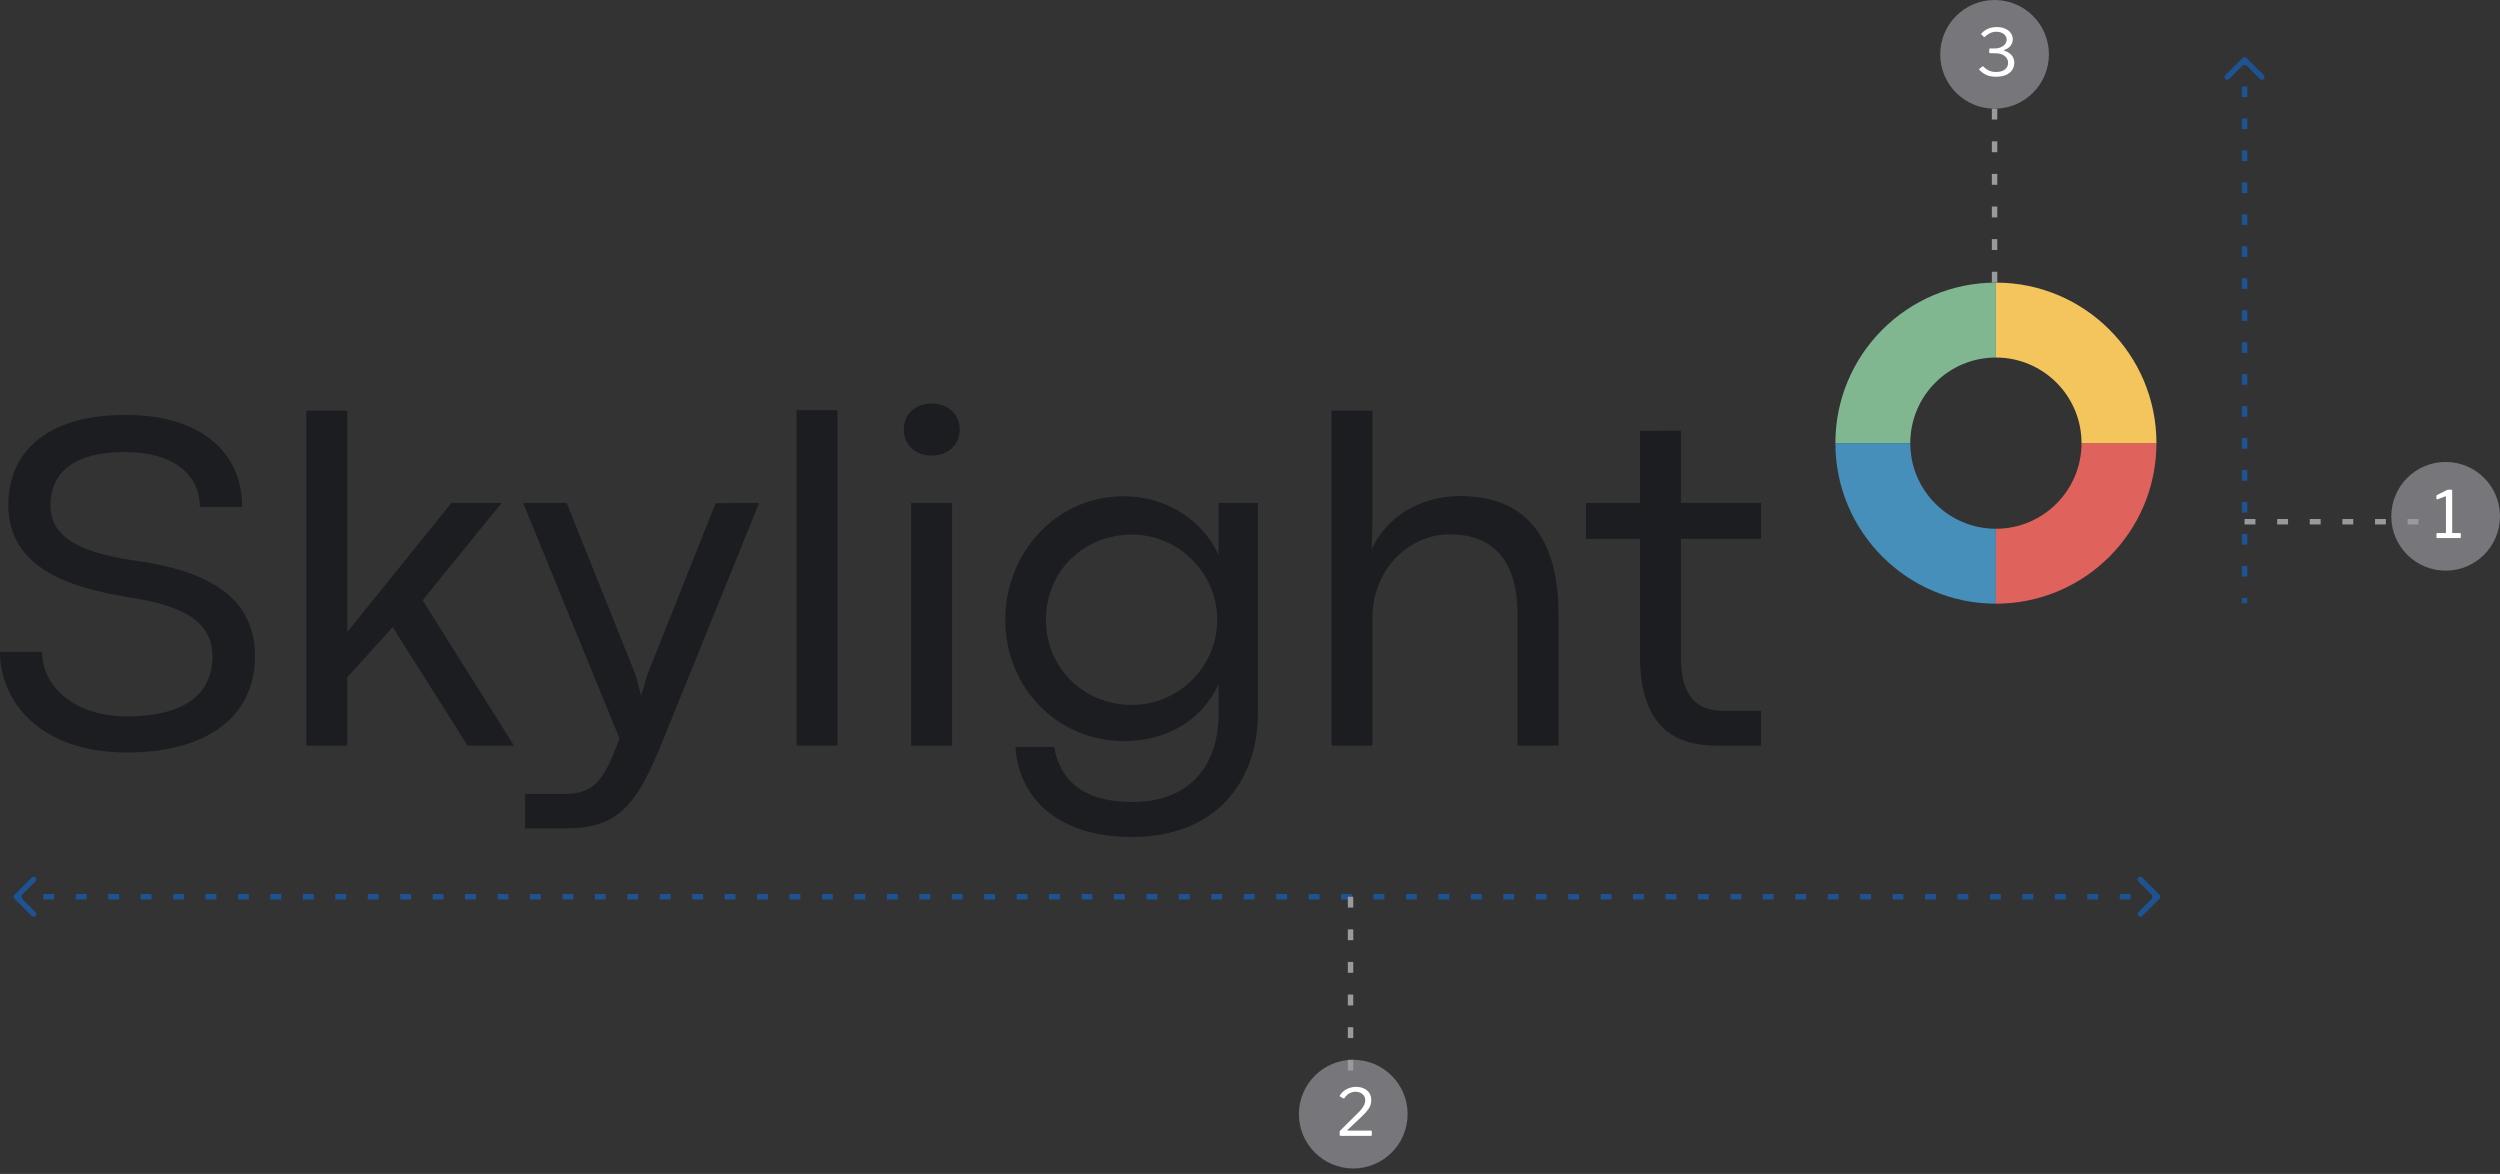 <svg width="460" height="216" viewBox="0 0 460 216" fill="none" xmlns="http://www.w3.org/2000/svg">
<rect x="0" y="0" width="460" height="216" fill="#333333" stroke="none"/>
<path d="M23.375 138.461C37.995 138.461 46.924 131.895 46.924 120.733C46.924 108.52 35.85 104.887 25.957 103.311C15.277 101.867 9.28 99.197 9.28 92.937C9.28 88.035 12.256 83.176 23.024 83.176C31.954 83.176 36.769 87.378 36.769 93.287H44.561C44.561 83.351 37.119 76.347 23.112 76.347C7.616 76.347 1.532 84.007 1.532 92.893C1.532 104.931 13.613 108.214 23.55 109.877C32.436 111.234 39.089 113.729 39.089 120.733C39.089 128.087 33.486 131.807 23.331 131.807C13.526 131.807 7.748 126.204 7.748 119.945H0C0 128.962 7.222 138.461 23.375 138.461Z" fill="#1C1D20"/>
<path d="M86.036 137.191H94.572L77.763 110.446L92.296 92.543H83.06L63.887 116.312V75.559H56.358V137.191H63.887V124.629L72.248 115.392L86.036 137.191Z" fill="#1C1D20"/>
<path d="M96.608 152.424H103.962C113.636 152.424 117.05 148.528 122.084 135.966L139.68 92.543L131.67 92.587L119.107 124.147L117.969 128.043L116.919 124.103L104.268 92.543H96.258L113.986 135.878L113.504 137.148C111.184 143.232 109.39 146.077 104.006 146.077H96.608V152.424Z" fill="#1C1D20"/>
<path d="M146.576 137.191H154.104V75.472H146.576V137.191Z" fill="#1C1D20"/>
<path d="M171.374 83.832C174.613 83.832 176.583 81.688 176.583 79.017C176.583 76.391 174.613 74.246 171.417 74.246C168.266 74.246 166.296 76.391 166.296 79.017C166.296 81.688 168.266 83.832 171.374 83.832ZM167.653 137.191H175.182V92.543H167.653V137.191Z" fill="#1C1D20"/>
<path d="M208.297 154C223.924 154 231.452 143.626 231.452 131.194V92.543H224.23V102.129C221.56 96.22 215.213 91.317 206.677 91.317C194.246 91.317 184.966 101.823 184.966 114.036C184.966 126.336 194.333 136.36 206.896 136.36C214.469 136.36 221.078 132.683 224.23 125.898V131.413C224.23 139.73 219.897 147.565 208.297 147.565C198.579 147.565 194.859 142.838 193.983 137.454H186.848C187.33 145.596 193.283 154 208.297 154ZM208.209 129.706C199.455 129.706 192.451 122.921 192.451 114.036C192.451 105.062 199.455 98.365 208.253 98.365C217.008 98.365 223.967 105.544 223.967 114.036C223.967 122.615 216.964 129.706 208.209 129.706Z" fill="#1C1D20"/>
<path d="M245.001 137.191H252.53V113.729C252.53 104.624 259.315 98.321 266.756 98.321C274.504 98.321 279.231 102.83 279.231 113.116V137.191H286.76V112.985C286.76 98.715 280.544 91.274 268.682 91.274C261.109 91.274 255.069 95.257 252.399 101.035L252.53 96.264V75.559H245.001V137.191Z" fill="#1C1D20"/>
<path d="M315.804 137.191H324.034V130.8H317.293C313.309 130.8 309.282 129.312 309.282 120.995V99.153H324.034V92.543H309.282V79.236L301.753 79.28V92.543H291.817V99.153H301.753V120.645C301.753 134.565 309.019 137.191 315.804 137.191Z" fill="#1C1D20"/>
<path fill-rule="evenodd" clip-rule="evenodd" d="M367.246 52H367.246V65.785C358.545 65.785 351.492 72.838 351.492 81.538C351.492 81.538 351.492 81.538 351.492 81.538H337.708V81.599C337.708 81.579 337.708 81.559 337.708 81.538C337.708 65.225 350.932 52 367.246 52Z" fill="#80B690"/>
<path fill-rule="evenodd" clip-rule="evenodd" d="M367.246 111.077C350.932 111.077 337.708 97.852 337.708 81.538L351.492 81.538L351.492 81.538C351.492 90.239 358.545 97.292 367.246 97.292L367.246 111.077Z" fill="#468FBA"/>
<path fill-rule="evenodd" clip-rule="evenodd" d="M396.785 81.538C396.785 97.852 383.56 111.077 367.246 111.077L367.246 97.292C375.947 97.292 383 90.239 383 81.538C383 81.538 383 81.538 383 81.538L396.785 81.538Z" fill="#DF635C"/>
<path fill-rule="evenodd" clip-rule="evenodd" d="M367.246 52C383.56 52 396.785 65.225 396.785 81.538L383 81.538C383 72.838 375.947 65.785 367.246 65.785L367.246 52Z" fill="#F4C55C"/>
<path d="M397.354 165.354C397.549 165.158 397.549 164.842 397.354 164.646L394.172 161.464C393.976 161.269 393.66 161.269 393.464 161.464C393.269 161.66 393.269 161.976 393.464 162.172L396.293 165L393.464 167.828C393.269 168.024 393.269 168.34 393.464 168.536C393.66 168.731 393.976 168.731 394.172 168.536L397.354 165.354ZM2.646 164.646C2.451 164.842 2.451 165.158 2.646 165.354L5.828 168.536C6.024 168.731 6.34 168.731 6.536 168.536C6.731 168.34 6.731 168.024 6.536 167.828L3.707 165L6.536 162.172C6.731 161.976 6.731 161.66 6.536 161.464C6.34 161.269 6.024 161.269 5.828 161.464L2.646 164.646ZM397 164.5H396.005V165.5H397V164.5ZM392.025 164.5H390.035V165.5H392.025V164.5ZM386.056 164.5H384.066V165.5H386.056V164.5ZM380.086 164.5H378.096V165.5H380.086V164.5ZM374.116 164.5H372.126V165.5H374.116V164.5ZM368.146 164.5H366.157V165.5H368.146V164.5ZM362.177 164.5H360.187V165.5H362.177V164.5ZM356.207 164.5H354.217V165.5H356.207V164.5ZM350.237 164.5H348.247V165.5H350.237V164.5ZM344.268 164.5H342.278V165.5H344.268V164.5ZM338.298 164.5H336.308V165.5H338.298V164.5ZM332.328 164.5H330.338V165.5H332.328V164.5ZM326.359 164.5H324.369V165.5H326.359V164.5ZM320.389 164.5H318.399V165.5H320.389V164.5ZM314.419 164.5H312.429V165.5H314.419V164.5ZM308.45 164.5H306.46V165.5H308.45V164.5ZM302.48 164.5H300.49V165.5H302.48V164.5ZM296.51 164.5H294.52V165.5H296.51V164.5ZM290.54 164.5H288.551V165.5H290.54V164.5ZM284.571 164.5H282.581V165.5H284.571V164.5ZM278.601 164.5H276.611V165.5H278.601V164.5ZM272.631 164.5H270.641V165.5H272.631V164.5ZM266.662 164.5H264.672V165.5H266.662V164.5ZM260.692 164.5H258.702V165.5H260.692V164.5ZM254.722 164.5H252.732V165.5H254.722V164.5ZM248.753 164.5H246.763V165.5H248.753V164.5ZM242.783 164.5H240.793V165.5H242.783V164.5ZM236.813 164.5H234.823V165.5H236.813V164.5ZM230.843 164.5H228.854V165.5H230.843V164.5ZM224.874 164.5H222.884V165.5H224.874V164.5ZM218.904 164.5H216.914V165.5H218.904V164.5ZM212.934 164.5H210.944V165.5H212.934V164.5ZM206.965 164.5H204.975V165.5H206.965V164.5ZM200.995 164.5H199.005V165.5H200.995V164.5ZM195.025 164.5H193.035V165.5H195.025V164.5ZM189.056 164.5H187.066V165.5H189.056V164.5ZM183.086 164.5H181.096V165.5H183.086V164.5ZM177.116 164.5H175.126V165.5H177.116V164.5ZM171.146 164.5H169.157V165.5H171.146V164.5ZM165.177 164.5H163.187V165.5H165.177V164.5ZM159.207 164.5H157.217V165.5H159.207V164.5ZM153.237 164.5H151.247V165.5H153.237V164.5ZM147.268 164.5H145.278V165.5H147.268V164.5ZM141.298 164.5H139.308V165.5H141.298V164.5ZM135.328 164.5H133.338V165.5H135.328V164.5ZM129.359 164.5H127.369V165.5H129.359V164.5ZM123.389 164.5H121.399V165.5H123.389V164.5ZM117.419 164.5H115.429V165.5H117.419V164.5ZM111.45 164.5H109.46V165.5H111.45V164.5ZM105.48 164.5H103.49V165.5H105.48V164.5ZM99.51 164.5H97.52V165.5H99.51V164.5ZM93.54 164.5H91.55V165.5H93.54V164.5ZM87.571 164.5H85.581V165.5H87.571V164.5ZM81.601 164.5H79.611V165.5H81.601V164.5ZM75.631 164.5H73.641V165.5H75.631V164.5ZM69.662 164.5H67.672V165.5H69.662V164.5ZM63.692 164.5H61.702V165.5H63.692V164.5ZM57.722 164.5H55.732V165.5H57.722V164.5ZM51.753 164.5H49.763V165.5H51.753V164.5ZM45.783 164.5H43.793V165.5H45.783V164.5ZM39.813 164.5H37.823V165.5H39.813V164.5ZM33.843 164.5H31.854V165.5H33.843V164.5ZM27.874 164.5H25.884V165.5H27.874V164.5ZM21.904 164.5H19.914V165.5H21.904V164.5ZM15.934 164.5H13.944V165.5H15.934V164.5ZM9.965 164.5H7.975V165.5H9.965V164.5ZM3.995 164.5H3V165.5H3.995V164.5Z" fill="#1d5392"/>
<path d="M413.354 10.646C413.158 10.451 412.842 10.451 412.646 10.646L409.464 13.828C409.269 14.024 409.269 14.34 409.464 14.536C409.66 14.731 409.976 14.731 410.172 14.536L413 11.707L415.828 14.536C416.024 14.731 416.34 14.731 416.536 14.536C416.731 14.34 416.731 14.024 416.536 13.828L413.354 10.646ZM413.5 111L413.5 110.02L412.5 110.02L412.5 111L413.5 111ZM413.5 106.098L413.5 104.137L412.5 104.137L412.5 106.098L413.5 106.098ZM413.5 100.216L413.5 98.255L412.5 98.255L412.5 100.216L413.5 100.216ZM413.5 94.333L413.5 92.373L412.5 92.373L412.5 94.333L413.5 94.333ZM413.5 88.451L413.5 86.49L412.5 86.49L412.5 88.451L413.5 88.451ZM413.5 82.569L413.5 80.608L412.5 80.608L412.5 82.569L413.5 82.569ZM413.5 76.686L413.5 74.725L412.5 74.725L412.5 76.686L413.5 76.686ZM413.5 70.804L413.5 68.843L412.5 68.843L412.5 70.804L413.5 70.804ZM413.5 64.922L413.5 62.961L412.5 62.961L412.5 64.922L413.5 64.922ZM413.5 59.039L413.5 57.078L412.5 57.078L412.5 59.039L413.5 59.039ZM413.5 53.157L413.5 51.196L412.5 51.196L412.5 53.157L413.5 53.157ZM413.5 47.275L413.5 45.314L412.5 45.314L412.5 47.275L413.5 47.275ZM413.5 41.392L413.5 39.431L412.5 39.431L412.5 41.392L413.5 41.392ZM413.5 35.51L413.5 33.549L412.5 33.549L412.5 35.51L413.5 35.51ZM413.5 29.627L413.5 27.667L412.5 27.667L412.5 29.627L413.5 29.627ZM413.5 23.745L413.5 21.784L412.5 21.784L412.5 23.745L413.5 23.745ZM413.5 17.863L413.5 15.902L412.5 15.902L412.5 17.863L413.5 17.863ZM413.5 11.98L413.5 11L412.5 11L412.5 11.98L413.5 11.98Z" fill="#1d5392"/>
<circle cx="450" cy="95" r="10" fill="#76767B"/>
<path d="M452.655 98.088C452.743 98.088 452.787 98.128 452.787 98.208V98.88C452.787 98.904 452.775 98.932 452.751 98.964C452.735 98.988 452.703 99 452.655 99H448.443C448.355 99 448.311 98.96 448.311 98.88V98.208C448.311 98.128 448.355 98.088 448.443 98.088H449.955C450.019 98.088 450.051 98.068 450.051 98.028V91.428C450.051 91.348 450.015 91.316 449.943 91.332L448.455 91.884C448.351 91.908 448.299 91.86 448.299 91.74V91.26C448.299 91.204 448.307 91.168 448.323 91.152C448.339 91.128 448.371 91.104 448.419 91.08L450.195 90.192C450.275 90.152 450.339 90.128 450.387 90.12C450.435 90.104 450.491 90.096 450.555 90.096H451.071C451.159 90.096 451.203 90.144 451.203 90.24V98.004C451.203 98.06 451.227 98.088 451.275 98.088H452.655Z" fill="white"/>
<circle cx="367" cy="10" r="10" fill="#76767B"/>
<path d="M364.58 6.344C364.524 6.288 364.524 6.228 364.58 6.164C364.828 5.892 365.096 5.668 365.384 5.492C365.68 5.316 365.992 5.188 366.32 5.108C366.648 5.02 366.992 4.976 367.352 4.976C367.976 4.976 368.508 5.076 368.948 5.276C369.396 5.468 369.74 5.736 369.98 6.08C370.228 6.416 370.352 6.8 370.352 7.232C370.352 7.664 370.216 8.056 369.944 8.408C369.68 8.752 369.308 9.008 368.828 9.176C368.74 9.208 368.696 9.236 368.696 9.26C368.696 9.284 368.74 9.312 368.828 9.344C369.156 9.432 369.456 9.58 369.728 9.788C370.008 9.988 370.228 10.236 370.388 10.532C370.548 10.828 370.628 11.164 370.628 11.54C370.628 12.036 370.5 12.48 370.244 12.872C369.988 13.264 369.604 13.572 369.092 13.796C368.588 14.012 367.956 14.12 367.196 14.12C366.796 14.12 366.416 14.076 366.056 13.988C365.696 13.892 365.36 13.748 365.048 13.556C364.744 13.364 364.46 13.128 364.196 12.848C364.164 12.808 364.152 12.772 364.16 12.74C364.168 12.708 364.192 12.676 364.232 12.644L364.748 12.236C364.804 12.196 364.844 12.18 364.868 12.188C364.892 12.196 364.916 12.212 364.94 12.236C365.18 12.484 365.42 12.68 365.66 12.824C365.9 12.968 366.152 13.076 366.416 13.148C366.68 13.212 366.968 13.244 367.28 13.244C367.984 13.244 368.528 13.088 368.912 12.776C369.296 12.464 369.488 12.064 369.488 11.576C369.488 11.192 369.38 10.868 369.164 10.604C368.948 10.34 368.668 10.14 368.324 10.004C367.98 9.868 367.616 9.8 367.232 9.8L366.164 9.788C366.068 9.788 366.02 9.748 366.02 9.668V9.044C366.02 8.972 366.068 8.932 366.164 8.924L367.028 8.912C367.444 8.912 367.816 8.84 368.144 8.696C368.48 8.552 368.744 8.36 368.936 8.12C369.128 7.872 369.224 7.592 369.224 7.28C369.224 7.008 369.144 6.764 368.984 6.548C368.824 6.332 368.604 6.16 368.324 6.032C368.044 5.904 367.724 5.84 367.364 5.84C366.948 5.84 366.564 5.92 366.212 6.08C365.86 6.24 365.528 6.468 365.216 6.764C365.184 6.804 365.152 6.824 365.12 6.824C365.088 6.824 365.048 6.804 365 6.764L364.58 6.344Z" fill="white"/>
<circle cx="249" cy="205" r="10" fill="#76767B"/>
<path d="M249.376 205.268C249.712 204.948 249.996 204.664 250.228 204.416C250.46 204.16 250.644 203.924 250.78 203.708C250.924 203.484 251.028 203.272 251.092 203.072C251.164 202.864 251.2 202.652 251.2 202.436C251.2 202.092 251.112 201.804 250.936 201.572C250.76 201.34 250.536 201.168 250.264 201.056C250 200.936 249.72 200.876 249.424 200.876C249.192 200.876 248.952 200.916 248.704 200.996C248.456 201.068 248.216 201.192 247.984 201.368C247.76 201.544 247.556 201.776 247.372 202.064C247.356 202.096 247.324 202.116 247.276 202.124C247.236 202.132 247.188 202.12 247.132 202.088L246.604 201.776C246.548 201.736 246.516 201.696 246.508 201.656C246.508 201.608 246.524 201.56 246.556 201.512C246.924 200.976 247.368 200.588 247.888 200.348C248.416 200.1 248.96 199.976 249.52 199.976C250.024 199.976 250.488 200.068 250.912 200.252C251.336 200.436 251.676 200.712 251.932 201.08C252.188 201.448 252.316 201.912 252.316 202.472C252.316 202.824 252.252 203.156 252.124 203.468C252.004 203.78 251.8 204.104 251.512 204.44C251.232 204.776 250.856 205.168 250.384 205.616L247.972 207.884C247.924 207.916 247.904 207.948 247.912 207.98C247.928 208.012 247.972 208.028 248.044 208.028H252.256C252.36 208.028 252.412 208.072 252.412 208.16V208.856C252.412 208.904 252.4 208.94 252.376 208.964C252.36 208.988 252.32 209 252.256 209H246.688C246.616 209 246.564 208.988 246.532 208.964C246.508 208.94 246.496 208.888 246.496 208.808V208.316C246.496 208.26 246.5 208.212 246.508 208.172C246.524 208.124 246.556 208.072 246.604 208.016C246.652 207.96 246.724 207.892 246.82 207.812L249.376 205.268Z" fill="white"/>
<path d="M367 52L367 19" stroke="#989A9C" stroke-linejoin="round" stroke-dasharray="2 4"/>
<path d="M413 96H446" stroke="#989A9C" stroke-linejoin="round" stroke-dasharray="2 4"/>
<path d="M248.5 165L248.5 198" stroke="#989A9C" stroke-linejoin="round" stroke-dasharray="2 4"/>
</svg>
